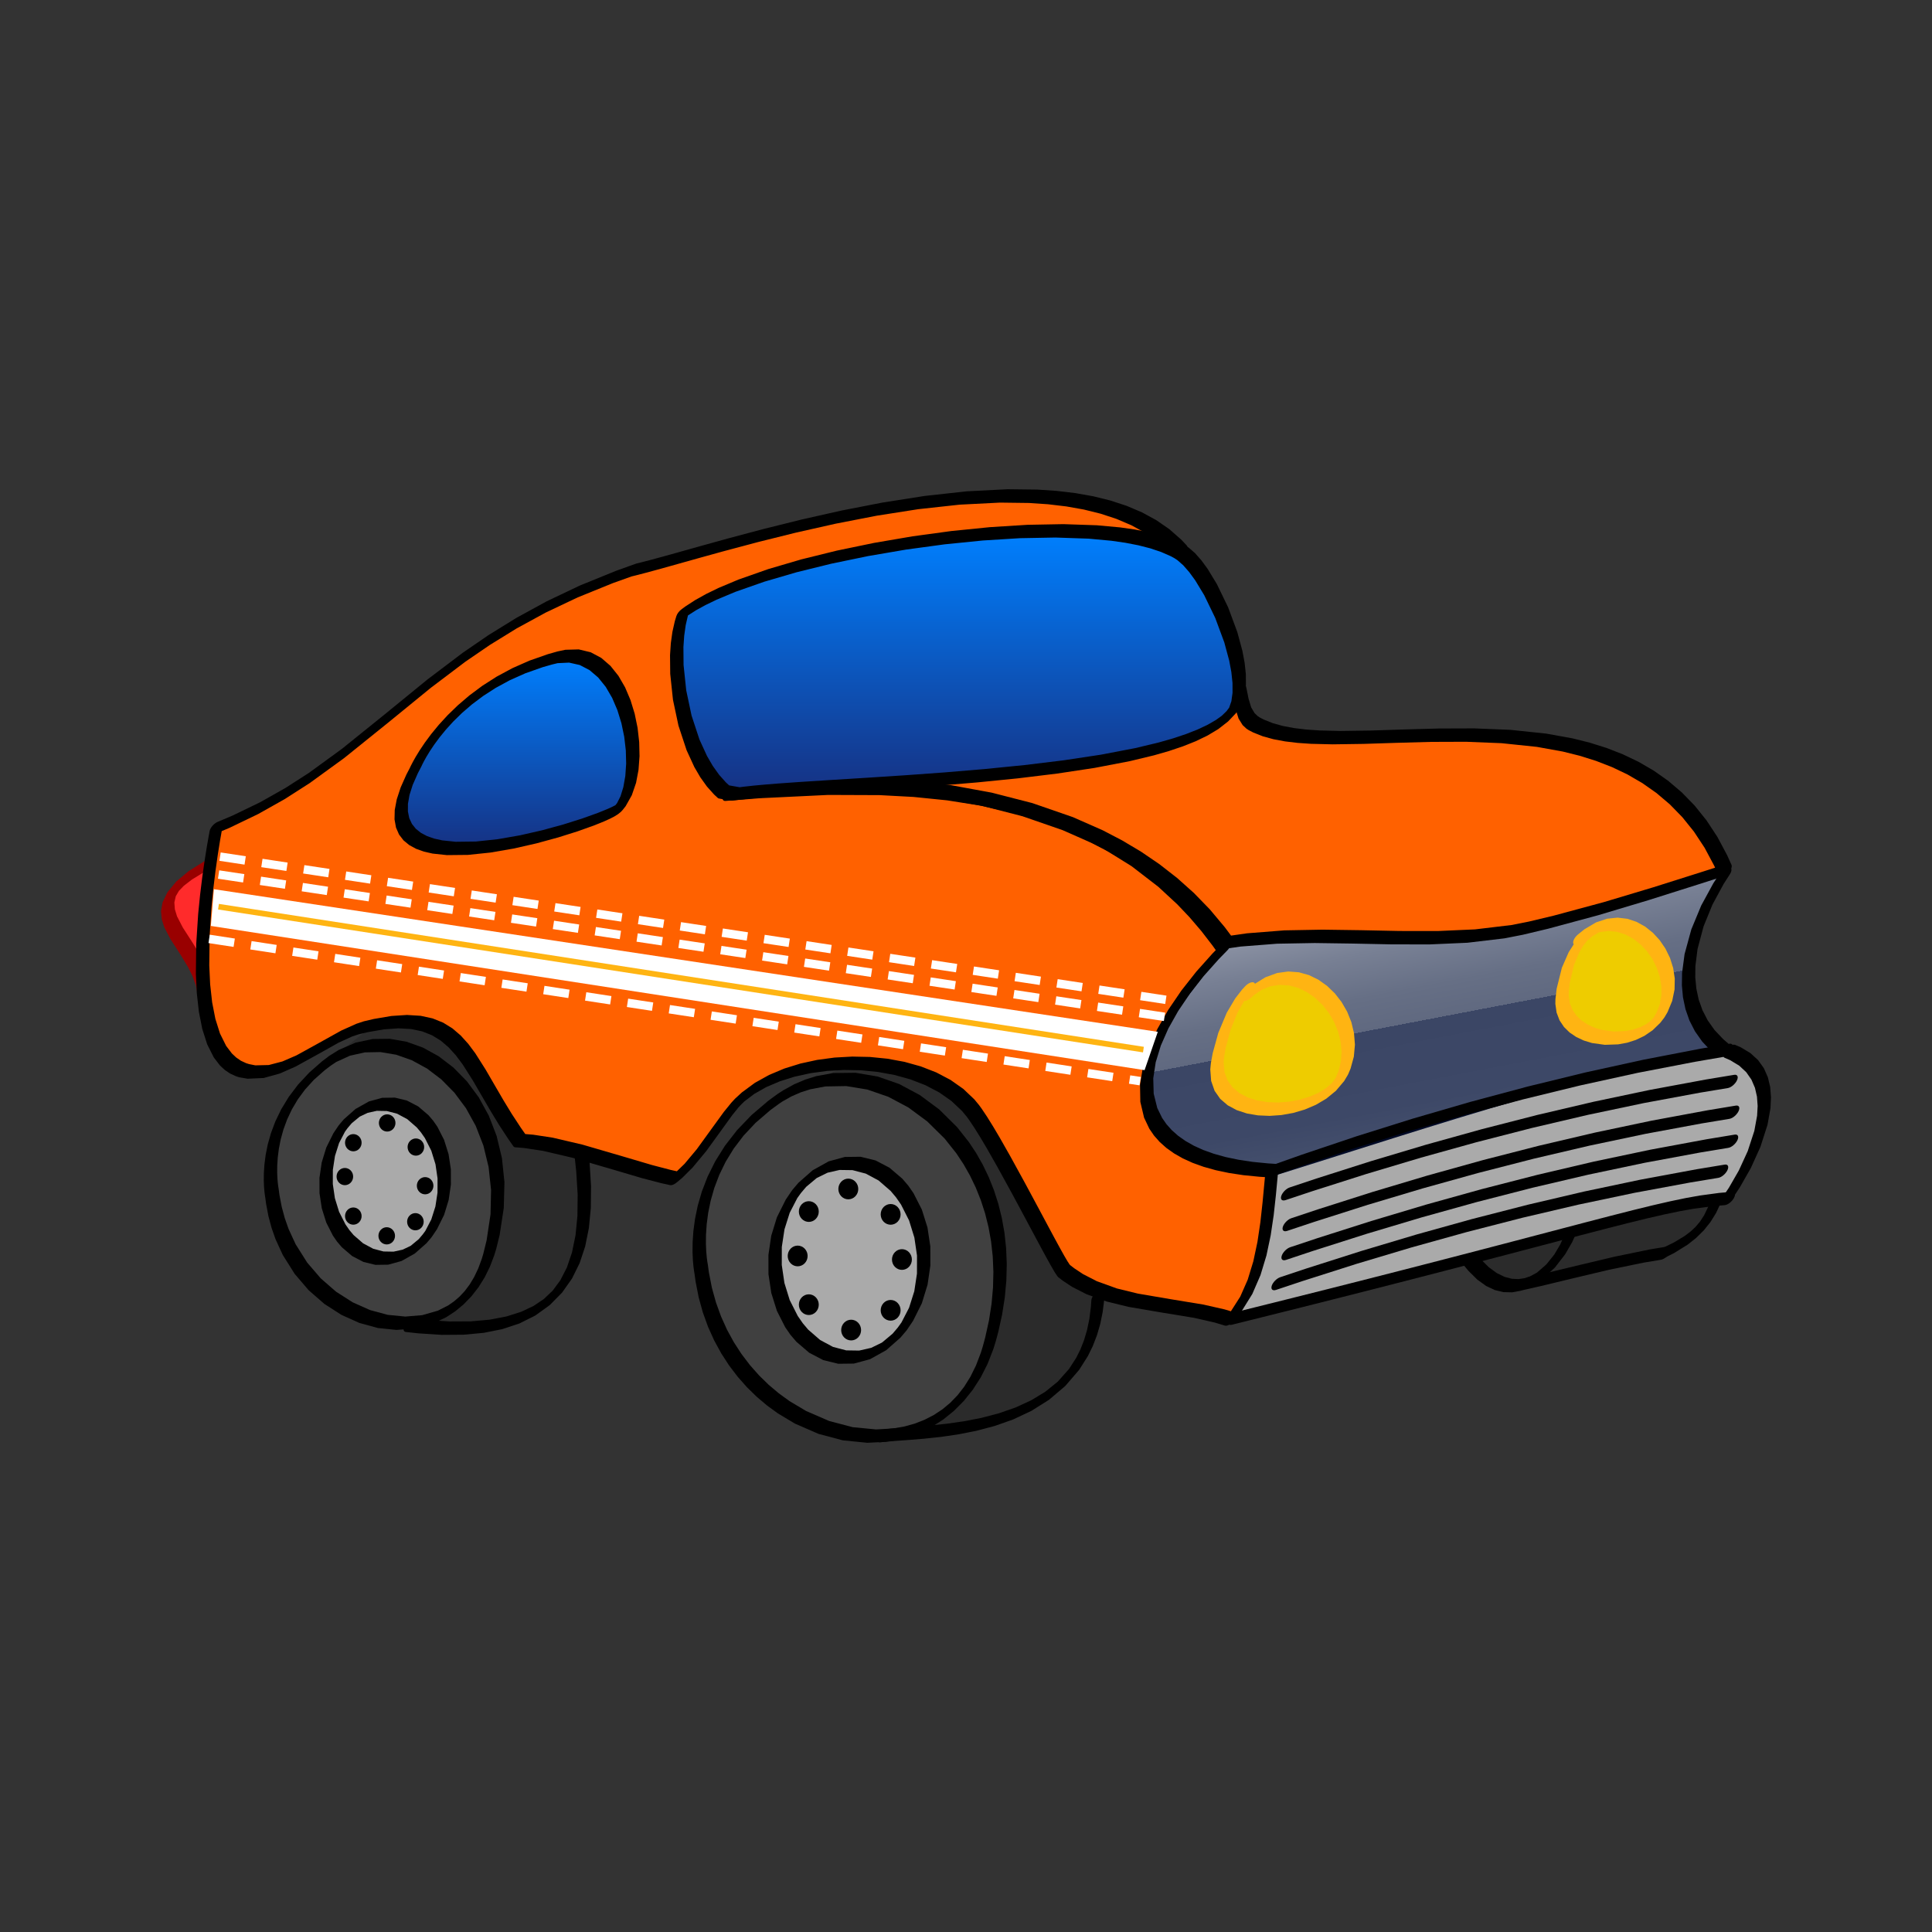 <svg:svg xmlns:dc="http://purl.org/dc/elements/1.1/" xmlns:ns2="http://creativecommons.org/ns#" xmlns:rdf="http://www.w3.org/1999/02/22-rdf-syntax-ns#" xmlns:svg="http://www.w3.org/2000/svg" height="684.686" id="svg2" version="1.1" viewBox="-57.057 -173.374 684.686 684.686" width="684.686" x="0px" y="0px">
  <svg:rect x="-57.057" y="-173.374" width="684.686" height="684.686" fill="#333333" stroke="none"/>
  <svg:g id="battistrada" transform="translate(-103.45 -138.9)">
    <svg:path d="m362.39 475.17c0.488-1.008 26.099-2.997 37.19-5.902 11.091-2.906 18.345-8.737 25.923-15.232 7.579-6.496 11.686-30.768 11.686-30.768l-13.74-51.562s-59.004-36.554-60.679-35.527c-1.674 1.027-32.318 14.089-32.318 14.089s31.366 126.08 31.938 124.9z" fill="#2b2b2b" id="path5" stroke-opacity="0" />
    <svg:path d="m184.88 436.45c0.514 0.115 15.553 0.768 30.673-0.301 15.12-1.07 22.718-7.574 28.607-13.08 5.89-5.507 9.366-22.448 9.366-22.448l0.285-28.56-62.037-53.35-33.233 25.989 26.339 91.75z" fill="#2b2b2b" id="path7" stroke-opacity="0" />
    <svg:path d="m498.95 380.46s80.053-27.303 80.338-26.561 79.651-16.334 80.395-16.164 10.336 4.57 12.334 15.422-11.934 35.814-11.934 35.814l-175.41 42.268 14.275-50.779z" fill="#aaa" id="path9" stroke-opacity="0" />
    <svg:path d="m474.61 238.52c-0.684-0.531 96.917 34.274 97.677 34.654" fill="#c22bff" id="path11" stroke="#000" />
    <svg:path d="m568.01 411.01 15.227 10.092 53.445-11.805s11.38-7.387 11.609-7.959c0.23-0.571 5.787-11.309 5.787-11.309s-86.639 22.01-86.068 20.981z" fill="#2b2b2b" id="path13" stroke-opacity="0" />
  </svg:g>
  <svg:g id="accessori" transform="translate(-103.45 -138.9)">
    <svg:path d="m292.61 265.71 0.594 7.106 0.477 14.215 0.606 7.164c0.084 0.995 1.212 1.112 2.519 0.26 1.307-0.851 2.298-2.348 2.214-3.344l-0.597-7.024-0.485-14.353-0.595-7.106c-0.083-0.996-1.21-1.113-2.517-0.262-1.308 0.851-2.3 2.348-2.216 3.344" id="path16" />
    <svg:path d="m289.24 264.35-2.956 0.076-5.633 0.731-5.137 1.449-4.604 2.113-4.083 2.763-3.485 3.392-2.628 3.825-1.527 3.878-0.417 3.665 0.604 3.364 1.573 3.02 2.536 2.616 3.513 2.131 4.514 1.553 4.082 0.73 3.057 0.251 3.3 0.046 3.57-0.169 1.911-0.172c1.105-0.099 2.571-1.239 3.275-2.545s0.379-2.284-0.725-2.184l-1.767 0.161-3.378 0.165-3.113-0.037-2.827-0.221-3.773-0.652-4.18-1.399-3.209-1.893-2.275-2.26-1.388-2.49-0.57-2.565 0.135-2.464 0.689-2.233 1.189-2.05 1.873-2.03 2.752-1.989 3.647-1.749 4.468-1.307 5.264-0.702 2.958-0.076c1.064-0.027 2.546-1.112 3.31-2.421 0.763-1.31 0.52-2.349-0.545-2.321" id="path18" />
    <svg:g id="g20">
      <svg:path d="m294.87 415.22c7.201 61.559 85.984 82.878 102.13 26.522 19.264-67.256-38.81-111.76-74.839-86.735-34.83 24.196-27.287 60.213-27.287 60.213z" fill="#404040" id="path22" />
      <svg:path d="m292.51 416.82 0.39 2.856 1.092 5.597 1.482 5.366 1.845 5.104 2.181 4.837 2.493 4.564 2.779 4.285 3.041 3.999 3.279 3.709 3.491 3.411 3.68 3.107 3.844 2.797 6.009 3.591 8.365 3.643 8.607 2.287 8.66 0.864 6.466-0.331 4.278-0.716 4.177-1.125 4.1-1.557 4.012-2.018 3.901-2.51 3.744-3.022 3.514-3.527 3.201-3.99 2.824-4.401 2.42-4.778 2.009-5.153 0.871-2.78c0.01-0.033 0.019-0.066 0.028-0.098l0.846-3.135 1.39-6.278 0.963-6.158 0.544-5.989 0.147-5.814-0.233-5.63-0.591-5.44-0.931-5.243-1.251-5.037-1.554-4.824-1.836-4.603-2.101-4.375-2.347-4.139-2.575-3.894-4.242-5.357-6.285-6.217-6.881-5.103-7.329-3.912-7.639-2.651-7.821-1.318-7.885 0.098-5.948 1.071-3.982 1.239-3.901 1.662-3.858 2.122-2.008 1.306c-0.073 0.048-0.144 0.098-0.216 0.15l-3.141 2.301-5.914 5.042-5.141 5.373-4.275 5.507-3.447 5.515-2.689 5.417-2.025 5.238-1.454 4.996-0.975 4.696-0.582 4.337-0.27 3.918-0.037 3.436 0.12 2.89 0.203 2.278 0.21 1.598 0.144 0.85 0.026 0.134c0.183 0.928 1.383 0.93 2.68 0.005 1.297-0.924 2.2-2.426 2.017-3.354l-0.016-0.074-0.13-0.763-0.199-1.492-0.194-2.15-0.118-2.737 0.03-3.247 0.246-3.683 0.532-4.041 0.882-4.32 1.292-4.517 1.758-4.631 2.275-4.67 2.845-4.647 3.492-4.593 4.246-4.522 5.241-4.509 3.143-2.302-0.215 0.149 1.401-0.938 3.137-1.766 3.296-1.436 3.383-1.087 5.335-1.008 7.403-0.132 7.482 1.232 7.387 2.542 7.129 3.786 6.718 4.964 6.163 6.081 4.165 5.249 2.518 3.802 2.294 4.038 2.053 4.266 1.794 4.483 1.516 4.693 1.22 4.892 0.908 5.082 0.578 5.261 0.231 5.432-0.133 5.593-0.514 5.744-0.911 5.885-1.336 6.056-0.847 3.137 0.029-0.098-0.734 2.389-1.725 4.512-1.975 3.996-2.181 3.497-2.367 3.046-2.566 2.661-2.8 2.33-3.058 2.022-3.313 1.705-3.54 1.373-3.731 1.026-3.848 0.668-6.023 0.338-8.297-0.799-8.336-2.193-8.174-3.546-5.89-3.513-3.758-2.728-3.599-3.034-3.416-3.331-3.207-3.622-2.975-3.906-2.717-4.18-2.435-4.449-2.129-4.709-1.799-4.961-1.445-5.206-1.071-5.466-0.389-2.856c-0.132-0.964-1.295-1.025-2.598-0.138s-2.253 2.387-2.122 3.351" id="path24" />
    </svg:g>
    <svg:g id="g26">
      <svg:path d="m142.76 388.31c5.443 47.946 64.995 64.552 77.197 20.657 14.562-52.384-29.336-87.05-56.571-67.555-26.328 18.845-20.626 46.898-20.626 46.898z" fill="#404040" id="path28" />
      <svg:path d="m140.4 389.92 0.295 2.224 0.827 4.373 1.125 4.196 1.399 3.99 2.563 5.577 4.202 6.687 4.965 5.8 5.575 4.859 6.038 3.879 6.358 2.858 6.542 1.794 6.593 0.681 6.534-0.492 6.388-1.752 4.756-2.276 3.161-2.073 2.953-2.447 2.769-2.853 2.509-3.211 2.198-3.519 1.87-3.796 1.544-4.071 0.669-2.201c0.014-0.044 0.026-0.088 0.036-0.13l1.196-4.857 1.46-9.579 0.235-9.108-0.887-8.518-1.891-7.881-2.779-7.2-3.554-6.472-4.218-5.695-4.772-4.869-5.221-3.991-5.563-3.063-5.806-2.079-5.957-1.037-6.025 0.071-6.037 1.271-6.009 2.606-3.179 1.985c-0.109 0.07-0.218 0.146-0.326 0.227l-2.374 1.792-4.555 3.997-3.99 4.287-3.315 4.389-2.663 4.381-2.071 4.289-1.554 4.136-1.114 3.935-0.745 3.691-0.444 3.405-0.207 3.074-0.028 2.694 0.091 2.266 0.154 1.787 0.16 1.255 0.109 0.671 0.021 0.11c0.179 0.931 1.375 0.939 2.673 0.017 1.298-0.921 2.205-2.423 2.026-3.354l-0.01-0.052-0.097-0.585-0.149-1.152-0.146-1.662-0.089-2.116 0.021-2.512 0.184-2.846 0.398-3.121 0.658-3.331 0.963-3.474 1.305-3.552 1.682-3.566 2.092-3.534 2.557-3.477 3.106-3.421 3.876-3.442 2.376-1.794-0.325 0.228 2.021-1.355 4.865-2.224 5.29-1.18 5.531-0.107 5.611 0.948 5.552 1.965 5.365 2.934 5.059 3.849 4.637 4.71 4.103 5.515 3.457 6.263 2.701 6.952 1.84 7.582 0.874 8.15-0.195 8.657-1.379 9.177-1.197 4.858 0.036-0.129-0.543 1.825-1.278 3.456-1.452 3.038-1.586 2.633-1.7 2.268-1.827 1.967-1.994 1.722-2.099 1.457-3.641 1.842-5.557 1.599-5.997 0.495-6.224-0.613-6.267-1.697-6.142-2.741-5.859-3.745-5.42-4.704-4.831-5.617-4.099-6.497-2.501-5.421-1.355-3.849-1.088-4.038-0.807-4.244-0.295-2.225c-0.128-0.966-1.289-1.032-2.592-0.148-1.304 0.885-2.257 2.385-2.129 3.351" id="path30" />
    </svg:g>
    <svg:g id="g32">
      <svg:path d="m366.11 387.78c10.326 13.46 10.326 35.282 0 48.742-10.327 13.459-27.069 13.459-37.396 0-10.326-13.46-10.326-35.282 0-48.742 10.327-13.46 27.069-13.46 37.396 0" fill="#aaa" id="path34" />
      <svg:path d="m363.9 389.8 1.814 2.617 2.848 5.63 1.88 6.076 0.932 6.347-0.014 6.409-0.948 6.252-1.852 5.854-2.685 5.194-1.486 2.069 0.329-0.428-2.007 2.365-3.741 3.129-3.822 1.869-4.259 0.971-4.59-0.065-4.687-1.226-4.563-2.445-4.248-3.687-1.926-2.283 0.045 0.058-1.814-2.617-2.848-5.63-1.88-6.075-0.932-6.348 0.014-6.409 0.948-6.251 1.852-5.855 2.685-5.194 1.487-2.069-0.33 0.428 2.007-2.365 3.741-3.129 3.822-1.869 4.258-0.971 4.591 0.065 4.688 1.226 4.563 2.446 4.247 3.686 1.926 2.283c0.537 0.634 1.941 0.218 3.135-0.929 1.195-1.146 1.728-2.589 1.191-3.223l-2.091-2.449-4.538-3.884-4.974-2.602-5.3-1.298-5.547 0.065-5.73 1.554-5.715 3.178-5.044 4.441-2.009 2.367c-0.119 0.14-0.229 0.283-0.33 0.429l-2.144 3.165-3.124 6.257-2.02 6.576-0.988 6.767 0.014 6.805 1.004 6.671 1.993 6.355 2.961 5.82 1.815 2.618c0.014 0.021 0.029 0.04 0.045 0.059l2.091 2.449 4.537 3.884 4.974 2.602 5.301 1.298 5.548-0.065 5.729-1.553 5.715-3.179 5.044-4.442 2.009-2.366c0.119-0.14 0.229-0.283 0.33-0.428l2.144-3.166 3.124-6.257 2.02-6.576 0.988-6.767-0.014-6.805-1.004-6.671-1.993-6.355-2.961-5.82-1.815-2.618c-0.478-0.689-1.855-0.344-3.074 0.77-1.22 1.114-1.82 2.576-1.342 3.265" id="path36" />
    </svg:g>
    <svg:path d="m433.16 426.31-0.159 2.306-0.539 4.284-0.814 3.93-1.066 3.609-1.291 3.292-1.486 2.982-2.593 4.015-3.967 4.45-4.433 3.588-5.014 3.037-5.542 2.542-5.911 2.055-6.102 1.598-6.121 1.195-5.982 0.862-5.691 0.606-5.255 0.431-4.681 0.338-3.976 0.331-1.71 0.192c-1.119 0.126-2.578 1.285-3.26 2.589-0.681 1.304-0.327 2.259 0.792 2.133l1.604-0.182 3.938-0.328 4.715-0.341 5.343-0.439 5.833-0.624 6.19-0.898 6.42-1.264 6.53-1.729 6.534-2.309 6.439-3.029 6.224-3.911 5.785-4.907 4.952-5.759 3.077-4.869 1.743-3.566 1.458-3.779 1.166-4.008 0.868-4.253 0.558-4.487 0.159-2.307c0.075-1.091-0.924-1.388-2.231-0.664-1.308 0.725-2.429 2.196-2.504 3.288" id="path38" />
    <svg:g id="g40">
      <svg:path d="m197.76 364.78c8.206 10.696 8.206 28.036 0 38.732s-21.51 10.696-29.716 0-8.206-28.036 0-38.732 21.51-10.696 29.716 0" fill="#aaa" id="path42" />
      <svg:path d="m195.55 366.8 1.442 2.08 2.251 4.455 1.483 4.798 0.732 5.011-0.014 5.053-0.749 4.914-1.454 4.578-2.089 4.018-1.113 1.532 0.33-0.428-1.596 1.879-2.839 2.352-2.842 1.351-3.233 0.711-3.549-0.064-3.663-0.967-3.583-1.928-3.345-2.909-1.514-1.797 0.045 0.059-1.442-2.08-2.251-4.455-1.483-4.799-0.732-5.01 0.014-5.053 0.749-4.914 1.454-4.579 2.089-4.018 1.113-1.531-0.329 0.428 1.595-1.879 2.839-2.352 2.842-1.351 3.233-0.711 3.55 0.064 3.662 0.967 3.583 1.928 3.345 2.909 1.514 1.797c0.537 0.633 1.941 0.217 3.136-0.929 1.194-1.147 1.727-2.59 1.19-3.223l-1.678-1.963-3.636-3.107-3.995-2.084-4.274-1.038-4.507 0.065-4.704 1.294-4.736 2.66-4.142 3.664-1.596 1.881c-0.119 0.14-0.229 0.283-0.33 0.428l-1.772 2.629-2.527 5.081-1.622 5.299-0.79 5.43 0.014 5.448 0.806 5.335 1.595 5.079 2.364 4.644 1.443 2.08c0.014 0.021 0.029 0.04 0.045 0.059l1.678 1.963 3.636 3.107 3.995 2.083 4.274 1.039 4.507-0.065 4.704-1.294 4.736-2.66 4.142-3.664 1.596-1.881c0.119-0.14 0.229-0.283 0.33-0.429l1.772-2.628 2.527-5.081 1.622-5.299 0.79-5.431-0.014-5.447-0.806-5.335-1.595-5.079-2.364-4.644-1.443-2.08c-0.478-0.689-1.854-0.344-3.074 0.77-1.219 1.114-1.82 2.576-1.342 3.264" id="path44" />
    </svg:g>
    <svg:path d="m250.12 376.18 0.48 4.431 0.511 8.282-0.082 7.549-0.67 6.827-1.251 6.093-1.807 5.329-2.312 4.524-2.732 3.697-3.113 2.962-3.638 2.453-4.379 2.074-5.195 1.652-5.982 1.15-6.724 0.604-7.436 0.038-8.129-0.531-4.304-0.476c-0.979-0.108-2.478 0.862-3.348 2.168-0.87 1.305-0.781 2.451 0.198 2.559l4.422 0.487 8.333 0.537 7.718-0.053 7.13-0.662 6.579-1.307 6.085-2.016 5.629-2.818 5.107-3.683 4.376-4.433 3.513-4.974 2.698-5.44 1.975-5.946 1.314-6.51 0.687-7.119 0.076-7.758-0.521-8.402-0.48-4.433c-0.106-0.981-1.251-1.072-2.557-0.203-1.305 0.868-2.277 2.367-2.171 3.348" id="path46" />
    <svg:path d="m331.22 408.39c1.182 1.237 1.182 3.245 0 4.482-1.182 1.238-3.098 1.238-4.28 0-1.182-1.237-1.182-3.245 0-4.482 1.182-1.238 3.098-1.238 4.28 0" id="path48" stroke="#000" />
    <svg:path d="m335.17 425.65c1.182 1.237 1.182 3.245 0 4.482-1.182 1.238-3.098 1.238-4.28 0-1.182-1.237-1.182-3.245 0-4.482 1.182-1.238 3.098-1.238 4.28 0" id="path50" stroke="#000" />
    <svg:path d="m350.17 434.65c1.182 1.237 1.182 3.245 0 4.482-1.182 1.238-3.098 1.238-4.28 0-1.182-1.237-1.182-3.245 0-4.482 1.182-1.238 3.098-1.238 4.28 0" id="path52" stroke="#000" />
    <svg:path d="m335.17 392.65c1.182 1.237 1.182 3.245 0 4.482-1.182 1.238-3.098 1.238-4.28 0-1.182-1.237-1.182-3.245 0-4.482 1.182-1.238 3.098-1.238 4.28 0" id="path54" stroke="#000" />
    <svg:path d="m349.17 384.65c1.182 1.237 1.182 3.245 0 4.482-1.182 1.238-3.098 1.238-4.28 0-1.182-1.237-1.182-3.245 0-4.482 1.182-1.238 3.098-1.238 4.28 0" id="path56" stroke="#000" />
    <svg:path d="m364.17 427.65c1.182 1.237 1.182 3.245 0 4.482-1.182 1.238-3.098 1.238-4.28 0-1.182-1.237-1.182-3.245 0-4.482 1.182-1.238 3.098-1.238 4.28 0" id="path58" stroke="#000" />
    <svg:path d="m368.17 409.65c1.182 1.237 1.182 3.245 0 4.482-1.182 1.238-3.098 1.238-4.28 0-1.182-1.237-1.182-3.245 0-4.482 1.182-1.238 3.098-1.238 4.28 0" id="path60" stroke="#000" />
    <svg:path d="m364.17 393.65c1.182 1.237 1.182 3.245 0 4.482-1.182 1.238-3.098 1.238-4.28 0-1.182-1.237-1.182-3.245 0-4.482 1.182-1.238 3.098-1.238 4.28 0" id="path62" stroke="#000" />
    <svg:path d="m185.17 401.69c0.951 0.996 0.951 2.612 0 3.608-0.952 0.997-2.494 0.997-3.446 0-0.951-0.996-0.951-2.612 0-3.608 0.952-0.997 2.494-0.997 3.446 0" id="path64" stroke="#000" />
    <svg:path d="m195.33 396.69c0.951 0.996 0.951 2.612 0 3.608-0.952 0.997-2.494 0.997-3.446 0-0.951-0.996-0.951-2.612 0-3.608 0.952-0.997 2.494-0.997 3.446 0" id="path66" stroke="#000" />
    <svg:path d="m198.78 383.93c0.951 0.996 0.951 2.612 0 3.608-0.952 0.997-2.494 0.997-3.446 0-0.951-0.996-0.951-2.612 0-3.608 0.952-0.997 2.494-0.997 3.446 0" id="path68" stroke="#000" />
    <svg:path d="m195.5 370.23c0.951 0.996 0.951 2.612 0 3.608-0.952 0.997-2.494 0.997-3.446 0-0.951-0.996-0.951-2.612 0-3.608 0.952-0.997 2.494-0.997 3.446 0" id="path70" stroke="#000" />
    <svg:path d="m185.33 361.69c0.951 0.996 0.951 2.612 0 3.608-0.952 0.997-2.494 0.997-3.446 0-0.951-0.996-0.951-2.612 0-3.608 0.952-0.997 2.494-0.997 3.446 0" id="path72" stroke="#000" />
    <svg:path d="m173.33 394.69c0.951 0.996 0.951 2.612 0 3.608-0.952 0.997-2.494 0.997-3.446 0-0.951-0.996-0.951-2.612 0-3.608 0.952-0.997 2.494-0.997 3.446 0" id="path74" stroke="#000" />
    <svg:path d="m170.33 380.69c0.951 0.996 0.951 2.612 0 3.608-0.952 0.997-2.494 0.997-3.446 0-0.951-0.996-0.951-2.612 0-3.608 0.952-0.997 2.494-0.997 3.446 0" id="path76" stroke="#000" />
    <svg:path d="m173.33 368.69c0.951 0.996 0.951 2.612 0 3.608-0.952 0.997-2.494 0.997-3.446 0-0.951-0.996-0.951-2.612 0-3.608 0.952-0.997 2.494-0.997 3.446 0" id="path78" stroke="#000" />
    <svg:path d="m501.97 390.84 9.481-3.158 19.152-6.103 19.396-5.796 19.595-5.453 19.738-5.069 19.825-4.644 19.858-4.181 19.832-3.676 9.877-1.634c1.151-0.19 2.591-1.395 3.216-2.691 0.626-1.296 0.2-2.192-0.951-2.002l-9.958 1.648-19.939 3.697-19.961 4.204-19.928 4.67-19.839 5.095-19.693 5.481-19.493 5.826-19.226 6.127-9.483 3.159c-1.242 0.415-2.585 1.758-2.999 3-0.415 1.243 0.257 1.915 1.5 1.5" id="path80" />
    <svg:path d="m502.54 401.75 9.481-3.158 19.152-6.103 19.396-5.796 19.595-5.453 19.738-5.069 19.825-4.644 19.858-4.181 19.832-3.676 9.877-1.634c1.151-0.19 2.591-1.395 3.216-2.691 0.626-1.296 0.2-2.192-0.951-2.002l-9.958 1.648-19.939 3.697-19.961 4.204-19.928 4.67-19.839 5.095-19.693 5.481-19.493 5.826-19.226 6.127-9.483 3.159c-1.242 0.415-2.585 1.758-2.999 3-0.415 1.243 0.257 1.915 1.5 1.5" id="path82" />
    <svg:path d="m502.14 412.03 9.481-3.158 19.152-6.103 19.396-5.796 19.595-5.453 19.738-5.069 19.825-4.644 19.858-4.181 19.832-3.676 9.877-1.634c1.151-0.19 2.591-1.395 3.216-2.691 0.626-1.296 0.199-2.192-0.952-2.002l-9.957 1.648-19.939 3.697-19.961 4.204-19.928 4.67-19.839 5.095-19.693 5.481-19.493 5.826-19.226 6.127-9.483 3.159c-1.242 0.415-2.585 1.758-2.999 3-0.415 1.243 0.257 1.915 1.5 1.5" id="path84" />
    <svg:path d="m498.6 422.66 9.481-3.158 19.152-6.103 19.396-5.796 19.595-5.453 19.738-5.069 19.825-4.644 19.858-4.181 19.832-3.676 9.877-1.634c1.151-0.19 2.591-1.395 3.216-2.691 0.626-1.296 0.2-2.192-0.951-2.002l-9.958 1.648-19.939 3.697-19.961 4.204-19.928 4.67-19.839 5.095-19.693 5.481-19.493 5.826-19.226 6.127-9.483 3.159c-1.242 0.415-2.585 1.758-2.999 3-0.415 1.243 0.257 1.915 1.5 1.5" id="path86" />
  </svg:g>
  <svg:g id="Layer 1" transform="translate(-103.45 -138.9)">
    <svg:g id="g89">
      <svg:path d="m119.01 318.57c-0.52-20.688-31.163-30.284 2.747-47.488 1.144-0.58-2.747 47.488-2.747 47.488z" fill="#ff2b2b" id="path91" />
      <svg:path d="m121.37 317.05-0.134-1.907-0.748-3.788-1.267-3.559-1.624-3.315-2.783-4.599-3.64-5.652-2.048-3.968-0.77-2.505-0.171-2.405 0.499-2.202 1.117-1.905 1.762-1.821 2.872-2.208 4.387-2.681 2.725-1.437-1.896 0.132 0.092 0.085-0.161 0.383-0.003 1.737-0.08 2.618-0.151 3.286-0.211 3.8-0.399 6.343-0.617 8.9-0.618 8.363-0.402 5.238-0.214 2.734-0.156 1.963-0.084 1.048-0.011 0.136c-0.089 1.099 0.898 1.412 2.205 0.699 1.307-0.712 2.438-2.181 2.527-3.28l0.012-0.139 0.084-1.052 0.156-1.965 0.214-2.739 0.403-5.248 0.62-8.379 0.618-8.922 0.401-6.368 0.212-3.831 0.153-3.339 0.081-2.719-0.013-2.028-0.369-1.526-0.093-0.085c-0.377-0.346-1.091-0.296-1.896 0.132l-3.261 1.745-5.453 3.443-4.359 3.643-3.135 3.809-1.727 3.56-0.566 3.154 0.264 2.895 0.888 2.794 2.125 4.101 3.617 5.615 2.714 4.473 1.547 3.131 1.187 3.271 0.708 3.48 0.134 1.908c0.071 1.004 1.189 1.136 2.497 0.294 1.308-0.841 2.31-2.337 2.239-3.341" fill="#900" id="path93" />
    </svg:g>
    <svg:path d="m657.82 274.9c-23.129 7.486-174.44 22.945-176.27 24.39-1.825 1.446-55.371 73.746-55.371 73.746l70.498 9.062c53.945-16.835 128.25-41.968 164.09-43.567-32.301-23.305-2.951-63.631-2.951-63.631z" fill="url(#Gradient_1)" id="path95" stroke="#000a27" />
    <svg:g id="g97">
      <svg:path d="m304.84 247c64.039-5.55 134.24-4.978 175.4 54.322-32.476 32.375-46.666 75.689 16.9 79.053-1.71 17.056-2.529 39.105-14.902 52.606-18.81-6.273-42.622-3.887-58.697-16.965-2.099-1.707-23.596-45.216-32.361-56.802-16.829-22.246-65.12-21.652-83.208-3.287-6.102 6.196-13.413 20.325-22.439 27.247-16.59-3.413-37.935-12.497-54.986-13.424-19.643-27.36-19.464-49.321-56.13-39.983-13.057 3.689-27.696 18.914-41.509 15.194-23.12-6.226-12.938-69.941-9.879-86.022 57.892-23.333 73.224-65.828 148.02-91.418 32.832-7.825 154.6-50.813 193.77-6.599l-159.99 86.078z" fill="#ff6100" id="path99" />
      <svg:path d="m303.55 249.37 12.07-0.956 24.316-1.17 18.19 0.071 12.012 0.642 11.88 1.205 11.685 1.846 11.44 2.563 11.145 3.356 10.8 4.226 10.403 5.172 9.958 6.194 9.462 7.295 6.733 6.233 4.306 4.537 4.16 4.862 4.002 5.19 1.933 2.714 1.089-3.031-2.989 3.064-5.791 6.478-5.288 6.709-4.633 6.808-3.881 6.828-3.031 6.768-2.08 6.618-1.032 6.377 0.108 6.042 1.333 5.619 1.86 3.911 1.67 2.435 2.006 2.264 2.363 2.106 2.728 1.942 3.105 1.768 3.49 1.586 3.886 1.396 4.291 1.198 4.708 0.992 5.135 0.776 5.572 0.552 2.969 0.191-0.849-1.105-0.313 3.252-0.637 6.783-0.769 6.979-1.043 7.006-1.457 6.863-1.997 6.533-2.642 5.993-3.336 5.218-1.769 2.053 3.199-1.661-3.582-1.081-7.511-1.712-11.642-1.915-11.616-1.982-7.45-1.823-7.073-2.552-4.956-2.549-3.108-2.064-1.484-1.148 0.099 0.091-0.252-0.28-0.754-1.152-1.183-2.021-1.535-2.754-1.83-3.363-2.074-3.861-3.467-6.484-5.034-9.37-5.161-9.405-3.729-6.561-2.332-3.939-2.153-3.463-1.931-2.884-0.876-1.203c-0.009-0.013-0.019-0.025-0.029-0.037l-1.667-2.019-3.907-3.707-4.532-3.186-5.045-2.652-5.468-2.13-5.799-1.618-6.044-1.115-6.199-0.62-6.267-0.133-6.251 0.348-6.15 0.824-5.969 1.299-5.716 1.775-5.395 2.268-5.02 2.791-4.591 3.376-2.276 2.083c-0.104 0.098-0.204 0.199-0.301 0.303l-1.158 1.25-2.66 3.265-4.018 5.532-5.58 7.699-4.328 5.179-2.828 2.742-1.286 1.03 2.339-0.9-3.164-0.702-6.572-1.715-10.387-3.067-14.28-4.167-10.586-2.479-6.827-1.041-3.331-0.276 0.667 0.347-1.785-2.548-3.25-4.963-2.909-4.777-2.658-4.565-3.699-6.368-3.604-5.684-2.501-3.361-2.672-2.958-2.936-2.52-3.288-2.037-3.728-1.506-4.248-0.926-4.844-0.302-5.513 0.362-6.249 1.061-3.468 0.813c-0.076 0.017-0.153 0.039-0.232 0.066l-2.465 0.819-5.35 2.397-8.043 4.475-7.855 4.328-4.957 2.149-4.847 1.275-4.778 0.113-2.304-0.463 0.123 0.03-1.059-0.333-1.868-0.868-1.675-1.152-1.524-1.434-2.024-2.666-2.183-4.383-1.637-5.188-1.146-5.859-0.705-6.375-0.318-6.737 0.127-10.455 0.679-10.369 0.66-6.606 0.761-6.2 0.8-5.628 0.782-4.9 0.703-4.016 0.302-1.62-2.852 3.248 5.305-2.242 10.107-4.872 9.402-5.289 8.772-5.622 12.217-8.872 15.388-12.387 15.393-12.559 12.207-9.228 8.726-5.969 9.453-5.829 10.312-5.624 11.336-5.377 12.52-5.081 6.712-2.398-0.274 0.083 1.602-0.392 3.615-0.936 4.085-1.107 4.514-1.254 4.917-1.38 5.289-1.482 8.568-2.37 12.45-3.316 13.386-3.329 14.076-3.166 14.515-2.823 14.703-2.304 14.639-1.605 14.324-0.731 10.37 0.133 6.677 0.452 6.472 0.769 6.22 1.108 5.939 1.469 5.625 1.85 5.282 2.254 4.908 2.678 4.503 3.124 4.069 3.592 1.846 1.961 2.32-4.107-159.99 86.077c-1.306 0.703-2.446 2.169-2.548 3.274-0.101 1.106 0.876 1.432 2.181 0.73l159.99-86.078c0.417-0.225 0.835-0.539 1.211-0.91 1.181-1.163 1.676-2.594 1.108-3.197l-1.946-2.057-4.209-3.702-4.648-3.213-5.056-2.75-5.428-2.309-5.771-1.892-6.08-1.499-6.358-1.128-6.603-0.782-6.832-0.457-10.57-0.129-14.529 0.747-14.818 1.63-14.858 2.33-14.646 2.851-14.182 3.191-13.468 3.35-12.497 3.329-8.586 2.374-5.291 1.483-4.903 1.376-4.483 1.246-4.028 1.092-3.549 0.919-1.604 0.393c-0.09 0.022-0.181 0.049-0.275 0.083l-6.971 2.497-12.904 5.25-11.749 5.588-10.734 5.869-9.851 6.088-9.135 6.264-12.533 9.484-15.337 12.515-14.952 12.052-11.72 8.533-8.31 5.343-8.928 5.041-9.769 4.719-5.307 2.243c-0.04 0.017-0.079 0.034-0.119 0.053-1.292 0.601-2.515 2.032-2.733 3.196l-0.311 1.667-0.713 4.08-0.792 4.968-0.81 5.702-0.77 6.284-0.671 6.727-0.685 10.543-0.124 10.63 0.331 6.904 0.735 6.571 1.204 6.087 1.743 5.45 2.341 4.637 2.193 2.853 1.708 1.58 1.909 1.285 2.085 0.951 1.06 0.334c0.039 0.012 0.08 0.023 0.123 0.03l2.894 0.503 5.706-0.262 5.707-1.581 5.612-2.473 7.899-4.353 7.425-4.162 4.709-2.145 2.467-0.82-0.232 0.066 3.195-0.757 5.863-1.014 5.122-0.36 4.477 0.253 3.929 0.83 3.469 1.376 3.094 1.896 2.798 2.386 2.58 2.846 2.436 3.265 3.571 5.631 3.7 6.369 2.674 4.592 2.937 4.821 3.277 5.003 1.786 2.549c0.142 0.203 0.371 0.323 0.667 0.347l3.159 0.256 6.652 1.008 10.479 2.45 14.274 4.165 10.45 3.085 6.647 1.733 3.165 0.703c0.605 0.134 1.503-0.211 2.339-0.9l2.058-1.726 3.626-3.609 4.789-5.771 5.58-7.699 3.658-5.061 2.15-2.677 1.159-1.252-0.301 0.303 1.289-1.256 3.51-2.67 4.225-2.399 4.814-2.054 5.279-1.659 5.626-1.238 5.868-0.796 6.009-0.344 6.053 0.12 6.002 0.593 5.857 1.071 5.619 1.558 5.289 2.049 4.87 2.546 4.359 3.045 3.782 3.573 1.668 2.019-0.029-0.037 0.841 1.152 1.901 2.84 2.136 3.433 2.317 3.914 3.717 6.54 5.155 9.393 5.032 9.366 3.468 6.488 2.079 3.868 1.838 3.378 1.552 2.784 1.23 2.096 0.892 1.331 0.253 0.281c0.03 0.033 0.063 0.063 0.099 0.091l1.575 1.214 3.263 2.155 5.163 2.638 7.274 2.613 7.603 1.854 11.63 1.985 11.508 1.889 7.373 1.675 3.583 1.081c0.82 0.247 2.212-0.476 3.199-1.662l2.606-3.203 3.935-6.339 2.902-6.69 2.107-6.959 1.504-7.123 1.062-7.152 0.775-7.038 0.637-6.774 0.313-3.254c0.063-0.655-0.254-1.067-0.849-1.105l-2.877-0.183-5.447-0.537-5.006-0.753-4.576-0.959-4.157-1.155-3.75-1.342-3.354-1.517-2.97-1.682-2.599-1.838-2.238-1.982-1.89-2.116-1.544-2.217-1.729-3.538-1.266-5.092-0.153-5.423 0.87-5.695 1.812-5.909 2.676-6.067 3.468-6.165 4.184-6.194 4.82-6.152 5.435-6.095 2.99-3.067c1.068-1.095 1.537-2.401 1.089-3.031l-1.968-2.76-4.051-5.251-4.212-4.919-4.375-4.605-6.837-6.321-9.59-7.384-10.094-6.271-10.545-5.234-10.944-4.275-11.288-3.394-11.581-2.59-11.82-1.863-12.007-1.216-12.154-0.645-18.354-0.068-24.422 1.177-12.071 0.956c-1.098 0.087-2.567 1.217-3.282 2.524-0.714 1.307-0.404 2.296 0.694 2.209" id="path101" />
    </svg:g>
    <svg:g id="g103">
      <svg:path d="m308.55 245.46s120.02-18.625 172.24 54.087c33.809-5.723 72.914 2.493 106.32-5.078 23.725-5.377 47.555-13.185 70.631-20.563-32.243-75.579-136.09-34.347-166.84-51.865-4.349-2.477-4.271-7.948-5.425-12.225" fill="#ff6100" id="path105" />
      <svg:path d="m307.39 247.81 0.086-0.013 0.669-0.096 1.315-0.175 1.931-0.233 2.514-0.272 3.06-0.29 3.575-0.29 4.053-0.268 4.497-0.226 4.908-0.165 8.061-0.087 11.862 0.286 12.875 0.895 13.621 1.662 14.093 2.591 14.287 3.679 14.208 4.927 10.43 4.606 6.782 3.54 6.618 3.947 6.41 4.367 6.169 4.81 5.891 5.269 5.582 5.751 5.237 6.252 2.471 3.309c0.201 0.269 0.559 0.379 1.017 0.314l6.397-0.917 12.986-1.015 13.309-0.239 13.533 0.192 13.619 0.279 13.574 0.019 13.405-0.592 13.123-1.558 6.481-1.266c0.031-0.006 0.062-0.013 0.094-0.021l8.899-2.124 17.86-4.817 17.78-5.329 17.587-5.561 8.697-2.785c1.236-0.396 2.589-1.729 3.022-2.977 0.161-0.467 0.176-0.876 0.042-1.172l-1.563-3.457-3.453-6.469-3.845-5.846-4.204-5.237-4.536-4.66-4.84-4.115-5.117-3.602-5.367-3.12-5.589-2.671-5.785-2.255-5.952-1.871-6.092-1.519-9.327-1.689-12.68-1.331-12.766-0.515-12.62 0.041-12.259 0.338-11.681 0.375-10.886 0.155-7.502-0.183-4.63-0.321-4.319-0.518-3.971-0.744-3.596-0.999-3.198-1.282-1.416-0.742 0.068 0.039-0.765-0.498-1.144-1.099-1.179-1.988-0.938-3.106-0.664-3.339-0.394-1.685c-0.212-0.907-1.432-0.876-2.724 0.069-1.293 0.945-2.169 2.447-1.957 3.354l0.379 1.617 0.717 3.547 1.113 3.497 1.434 2.306 1.36 1.268 0.765 0.499c0.022 0.014 0.044 0.027 0.067 0.039l1.574 0.816 3.397 1.348 3.775 1.04 4.124 0.768 4.448 0.53 4.755 0.327 7.618 0.183 10.943-0.156 11.666-0.375 12.183-0.336 12.493-0.044 12.594 0.503 12.502 1.305 9.188 1.659 5.975 1.487 5.833 1.829 5.665 2.202 5.471 2.609 5.251 3.047 5.007 3.516 4.737 4.018 4.44 4.553 4.118 5.119 3.77 5.718 3.403 6.369 1.564 3.459 3.064-4.15-8.677 2.778-17.506 5.537-17.636 5.288-17.718 4.781-8.902 2.125 0.094-0.02-6.174 1.217-12.862 1.537-13.26 0.589-13.517-0.019-13.638-0.279-13.632-0.192-13.508 0.248-13.224 1.042-6.4 0.917 1.017 0.314-2.523-3.375-5.311-6.333-5.657-5.824-5.971-5.336-6.248-4.867-6.49-4.419-6.7-3.992-6.882-3.589-10.568-4.66-14.364-4.973-14.436-3.712-14.233-2.613-13.755-1.675-13.002-0.9-11.966-0.288-8.134 0.09-4.962 0.167-4.55 0.229-4.105 0.272-3.624 0.294-3.109 0.295-2.559 0.277-1.976 0.239-1.357 0.18-0.701 0.101-0.088 0.013c-1.143 0.174-2.588 1.367-3.228 2.665-0.64 1.299-0.233 2.21 0.91 2.037" id="path107" />
    </svg:g>
    <svg:path d="m496.72 382.61 9.528-3.372 19.411-6.531 19.833-6.22 20.15-5.86 20.347-5.448 20.426-4.984 20.383-4.467 20.222-3.899 9.999-1.717c1.155-0.198 2.593-1.408 3.211-2.703s0.183-2.184-0.971-1.986l-10.086 1.733-20.335 3.922-20.494 4.493-20.535 5.012-20.456 5.479-20.261 5.893-19.948 6.257-19.501 6.562-9.529 3.373c-1.252 0.443-2.579 1.801-2.964 3.034s0.318 1.873 1.57 1.429" id="path109" />
    <svg:path d="m655.82 275.09-2.244 3.488-4.278 7.847-3.515 8.48-2.391 8.764-0.879 6.644-0.07 4.392 0.386 4.273 0.876 4.162 1.401 4.019 1.962 3.841 2.561 3.632 3.193 3.392 1.865 1.613c0.628 0.542 2.069 0.015 3.219-1.177 1.149-1.193 1.571-2.599 0.942-3.141l-1.753-1.506-3.058-3.226-2.443-3.439-1.867-3.619-1.332-3.768-0.834-3.887-0.375-3.974 0.041-3.993 0.758-6.047 2.144-8.042 3.155-7.728 3.926-7.254 2.245-3.49c0.841-1.308 0.71-2.425-0.294-2.496s-2.5 0.932-3.341 2.24" id="path111" />
    <svg:path d="m657.58 340.4 1.953 0.839 3.231 1.957 2.486 2.314 1.838 2.634 1.248 2.906 0.715 3.132 0.236 3.311-0.191 3.447-0.985 5.373-2.347 7.185-3.13 6.817-3.501 6.084-1.692 2.538c-0.864 1.306-0.767 2.447 0.218 2.548 0.984 0.1 2.482-0.877 3.347-2.183l2.018-3.067 3.849-6.761 3.407-7.525 2.513-7.838 1.042-5.852 0.187-3.825-0.29-3.673-0.824-3.464-1.41-3.197-2.049-2.875-2.735-2.501-3.435-2.061-1.955-0.839c-0.804-0.345-2.294 0.4-3.328 1.664-1.034 1.263-1.22 2.567-0.416 2.912" id="path113" />
    <svg:path d="m482.97 435 6.09-1.513 11.703-2.921 11.08-2.782 10.478-2.648 9.894-2.515 9.335-2.387 8.795-2.261 8.277-2.139 7.78-2.021 7.303-1.904 6.848-1.792 6.415-1.684 6.002-1.577 5.609-1.474 7.727-2.026 9.128-2.373 7.938-2.019 6.917-1.693 6.06-1.391 5.375-1.117 4.857-0.869 6.714-0.903 4.311-0.37c1.102-0.095 2.569-1.231 3.277-2.537 0.709-1.307 0.389-2.289-0.713-2.194l-4.489 0.39-6.891 0.93-4.978 0.893-5.468 1.137-6.13 1.408-6.96 1.703-7.964 2.026-9.139 2.376-7.729 2.027-5.61 1.474-5.999 1.577-6.412 1.682-6.844 1.791-7.298 1.903-7.774 2.019-8.27 2.137-8.789 2.26-9.327 2.385-9.889 2.514-10.47 2.645-11.072 2.781-11.698 2.92-6.092 1.513c-1.199 0.298-2.599 1.574-3.125 2.849-0.527 1.276 0.018 2.068 1.217 1.77" id="path115" />
    <svg:path d="m652.28 391.76-0.621 1.663-1.332 2.774-1.467 2.256-1.607 1.895-1.782 1.658-2.041 1.542-3.75 2.258-2.782 1.372c-1.3 0.649-2.486 2.098-2.649 3.235-0.163 1.138 0.759 1.534 2.058 0.885l3.445-1.741 4.697-2.915 2.975-2.351 2.726-2.678 2.38-2.958 1.985-3.188 1.571-3.337 0.621-1.665c0.47-1.26-0.14-1.992-1.363-1.634-1.222 0.357-2.594 1.669-3.064 2.929" id="path117" />
    <svg:path d="m600.08 404.87-0.769 1.725-2.093 3.54-2.81 3.497-3.318 2.89-2.58 1.399-1.825 0.586-2.158 0.319-2.373-0.119-2.568-0.671-2.725-1.328-2.846-2.08-2.935-2.919-1.478-1.782c-0.532-0.639-1.933-0.23-3.13 0.913-1.198 1.144-1.737 2.589-1.206 3.228l1.576 1.888 3.112 3.069 3.096 2.229 3.082 1.455 3.073 0.739 3.071 0.069 3.059-0.562 3.133-1.214 4.309-2.685 4.682-4.348 3.611-4.67 2.505-4.34 0.77-1.727c0.573-1.286 0.083-2.127-1.095-1.879s-2.597 1.492-3.17 2.778" id="path119" />
    <svg:path d="m586.25 422.7 6.153-1.391 12.179-2.932 12.093-2.869 12.195-2.512 6.176-1.028c1.152-0.192 2.591-1.398 3.215-2.694s0.196-2.19-0.956-1.998l-6.338 1.058-12.332 2.543-12.11 2.873-12.112 2.916-6.155 1.391c-1.186 0.268-2.598 1.525-3.152 2.807-0.555 1.282-0.042 2.104 1.144 1.836" id="path121" />
    <svg:g id="g123">
      <svg:path d="m302.87 246.17c-14.31-12.337-20.296-45.999-14.504-63.117 28.733-22.181 144.83-40.112 176.26-21.911 10.934 6.331 26.596 43.989 18.959 55.61-16.816 25.59-144.04 25.711-176.52 30.156z" fill="url(#Gradient_2)" id="path125" />
      <svg:path d="m304.97 244.03-1.317-1.218-2.435-2.732-2.231-3.134-2.035-3.5-2.675-5.825-2.804-8.514-1.89-8.946-0.938-8.936-0.054-6.396 0.277-3.996 0.53-3.74 0.78-3.386 0.458-1.466-1.875 2.447 1.409-1.036 2.922-1.868 3.384-1.857 3.888-1.875 6.689-2.798 10.204-3.578 11.406-3.338 12.356-3.046 13.039-2.699 13.461-2.301 13.625-1.855 13.533-1.361 13.186-0.821 12.583-0.232 11.726 0.4 8.065 0.742 4.97 0.713 4.621 0.897 4.23 1.084 3.806 1.275 3.35 1.468 1.472 0.796-0.06-0.036 1.037 0.684 2.055 1.811 2.119 2.416 2.153 2.954 3.182 5.255 3.902 8.064 3.199 8.637 1.736 6.432 0.765 4.094 0.409 3.851 0.012 3.489-0.408 2.995-0.804 2.301-0.367 0.535 0.336-0.521-0.867 1.18-1.677 1.635-2.14 1.534-2.865 1.653-3.532 1.67-4.114 1.622-4.619 1.543-5.065 1.451-8.339 2.003-12.216 2.338-13.175 1.99-13.836 1.683-14.185 1.416-14.23 1.192-13.972 1.012-13.411 0.873-12.551 0.778-11.39 0.728-7.604 0.539-4.557 0.367-4.1 0.379-3.612 0.397-1.626 0.21 0.447 0.004-4.195-0.737c-0.94-0.166-2.441 0.753-3.354 2.053-0.912 1.299-0.889 2.486 0.051 2.652l4.196 0.738c0.135 0.023 0.285 0.025 0.447 0.004l1.557-0.201 3.547-0.391 4.058-0.375 4.523-0.365 7.581-0.537 11.384-0.727 12.56-0.78 13.437-0.875 14.012-1.014 14.287-1.198 14.266-1.425 13.948-1.698 13.339-2.018 12.429-2.384 8.556-2.06 5.302-1.525 4.941-1.661 4.566-1.82 4.192-2.022 3.828-2.3 3.448-2.689 2.729-2.871 0.869-1.182c0.127-0.172 0.24-0.347 0.337-0.521l0.93-1.793 1.012-3.187 0.439-3.46-0.027-3.768-0.436-4.037-0.803-4.259-1.789-6.6-3.266-8.794-3.975-8.199-3.257-5.367-2.24-3.063-2.256-2.552-2.222-1.94-1.039-0.684c-0.019-0.012-0.039-0.024-0.06-0.036l-1.598-0.857-3.502-1.527-3.944-1.315-4.354-1.112-4.734-0.916-5.095-0.728-8.222-0.752-11.883-0.401-12.726 0.238-13.32 0.832-13.666 1.376-13.763 1.877-13.611 2.329-13.213 2.739-12.574 3.104-11.696 3.432-10.567 3.718-7.056 2.963-4.285 2.082-3.923 2.178-3.454 2.235-1.412 1.038c-0.888 0.653-1.614 1.601-1.875 2.447l-0.558 1.838-0.846 3.748-0.559 4.004-0.284 4.246 0.069 6.658 0.975 9.177 1.949 9.164 2.878 8.703 2.749 5.969 2.114 3.622 2.335 3.264 2.535 2.834 1.318 1.218c0.608 0.563 2.042 0.06 3.202-1.123s1.606-2.598 0.998-3.16" id="path127" />
    </svg:g>
    <svg:g id="g129">
      <svg:path d="m612.28 294.52c-7.898 3.954-11.692 15.075-12.278 23.818-1.14 17.01 26.413 19.912 34.489 7.539 11.335-17.367-10.589-43.939-28.208-27.759" fill="#ec0" id="path131" />
      <svg:path d="m612.35 292.58-1.432 0.823-3.263 2.564-2.991 3.357-2.334 3.643-2.426 5.534-1.848 7.435-0.42 3.642c-0.006 0.055-0.009 0.109-0.01 0.162l-0.025 1.552 0.434 3.078 1.046 2.751 1.57 2.354 2.008 1.972 2.371 1.601 2.66 1.238 2.882 0.878 4.556 0.641 4.719-0.163 3.191-0.584 3.085-0.983 3.008-1.435 2.915-1.984 2.72-2.634 1.367-1.766c0.102-0.14 0.195-0.281 0.277-0.423l0.966-1.653 1.636-3.957 0.831-4.037 0.072-3.888-0.566-3.73-1.119-3.541-1.609-3.3-2.038-2.999-2.417-2.631-2.745-2.191-3.026-1.678-3.269-1.087-3.485-0.41-3.695 0.376-3.92 1.31-4.126 2.437-2.297 1.852c-1.255 1.052-1.971 2.537-1.598 3.318s1.693 0.561 2.949-0.491l1.03-0.935 2.622-1.708 2.866-1.061 3.018-0.371 3.044 0.316 2.966 0.956 2.807 1.532 2.574 2.034 2.278 2.457 1.923 2.798 1.51 3.055 1.045 3.221 0.534 3.285-0.001 3.227-0.527 3.028-1.115 2.904-0.967 1.655 0.278-0.424-0.259 0.465-1.145 1.292-1.652 1.231-2.118 1.071-2.46 0.821-2.633 0.519-4.228 0.185-4.223-0.569-2.642-0.788-2.436-1.111-2.157-1.428-1.809-1.734-1.397-2.025-0.929-2.298-0.406-2.638 0.024-1.554-0.011 0.161 0.324-3.101 1.528-6.493 1.841-4.42 1.376-2.338 1.436-1.839 1.902-1.624 1.434-0.823c1.309-0.753 2.404-2.232 2.446-3.304s-0.986-1.332-2.295-0.58" fill="#ffb412" id="path133" />
    </svg:g>
    <svg:g id="g135">
      <svg:path d="m488.83 316c-5.992 6.093-9.696 16.617-10.963 25.133-3.477 23.369 36.574 21.363 44.195 5.482 9.502-19.798-14.739-46.213-33.176-28.73" fill="#ec0" id="path137" />
      <svg:path d="m487.6 315.12-1.096 1.192-2.37 3.063-2.995 5.06-2.993 7.149-1.98 7.171-0.635 3.479c-0.01 0.056-0.018 0.111-0.023 0.165l-0.201 2.116 0.305 4.067 1.22 3.511 2.009 2.877 2.662 2.278 3.192 1.713 3.605 1.177 3.908 0.669 4.104 0.18 4.195-0.291 4.19-0.749 4.094-1.204 3.924-1.669 3.697-2.18 3.406-2.785 2.925-3.456 1.294-2.164c0.073-0.13 0.136-0.259 0.19-0.387l0.793-1.873 1.161-4.227 0.386-4.248-0.327-4.096-0.945-3.917-1.489-3.694-1.971-3.414-2.393-3.071-2.761-2.661-3.075-2.181-3.343-1.627-3.567-0.997-3.765-0.281-3.953 0.544-4.151 1.517-4.317 2.677-2.368 1.981c-1.243 1.077-1.915 2.554-1.501 3.3 0.415 0.746 1.758 0.477 3-0.6l1.121-1.043 2.805-1.901 3.071-1.226 3.25-0.512 3.306 0.205 3.253 0.879 3.114 1.493 2.899 2.035 2.618 2.503 2.272 2.892 1.866 3.201 1.403 3.425 0.887 3.558 0.329 3.587-0.251 3.494-0.883 3.428-0.794 1.874 0.19-0.386-0.32 0.732-1.333 1.83-2.038 1.801-2.711 1.67-3.225 1.414-3.573 1.078-3.775 0.696-3.842 0.285-3.785-0.148-3.61-0.595-3.318-1.057-2.915-1.526-2.405-1.999-1.799-2.471-1.102-2.942-0.311-3.525 0.201-2.118-0.023 0.165 0.543-3.071 1.733-6.455 2.506-6.172 2.285-4.005 1.692-2.255 1.098-1.194c1.118-1.216 1.472-2.596 0.79-3.082-0.682-0.485-2.142 0.108-3.26 1.324" fill="#ffb412" id="path139" />
    </svg:g>
    <svg:g id="g141">
      <svg:path d="m193.67 237.44c-28.054 51.522 67.683 19.25 71.895 14.565 11.618-12.925 3.18-60.664-22.548-53.293-36.795 9.65-49.347 38.728-49.347 38.728z" fill="url(#Gradient_3)" id="path143" />
      <svg:path d="m191.64 237.67-1.225 2.353-2.033 4.574-1.382 4.206-0.715 3.771-0.077 3.335 0.523 2.899 1.079 2.47 1.579 2.061 2.027 1.676 2.424 1.321 2.773 0.995 3.077 0.697 5.074 0.544 7.472-0.076 8.002-0.833 8.198-1.418 8.084-1.838 7.664-2.091 6.935-2.182 5.903-2.115 3.598-1.459 1.962-0.89 1.571-0.811 1.29-0.812 0.973-0.788c0.245-0.222 0.473-0.467 0.674-0.722l1.03-1.311 2.183-3.883 1.502-4.369 0.873-4.606 0.358-4.841-0.117-5.004-0.577-5.064-1.029-5.005-1.477-4.826-1.921-4.518-2.366-4.085-2.813-3.52-3.267-2.825-3.735-1.993-4.23-1.015-4.761 0.132-2.721 0.581c-0.045 0.01-0.09 0.021-0.136 0.034l-3.378 0.96-6.507 2.28-6.048 2.675-5.552 2.99-5.063 3.236-4.579 3.408-4.095 3.498-3.617 3.504-3.146 3.427-2.687 3.267-2.246 3.027-1.826 2.716-1.428 2.332-1.05 1.876-0.696 1.353-0.36 0.758-0.074 0.164c-0.57 1.286-0.077 2.124 1.103 1.873 1.179-0.252 2.597-1.497 3.167-2.783l0.001-0.003 0.246-0.528 0.552-1.083 0.87-1.567 1.201-1.978 1.545-2.317 1.902-2.587 2.272-2.787 2.659-2.924 3.067-3.002 3.502-3.021 3.966-2.983 4.465-2.882 4.993-2.715 5.547-2.475 6.173-2.174 3.38-0.96-0.135 0.035 2.001-0.484 4.072-0.192 3.781 0.85 3.445 1.796 3.074 2.625 2.681 3.328 2.273 3.898 1.855 4.335 1.428 4.636 0.996 4.799 0.561 4.822 0.125 4.698-0.304 4.415-0.7 3.939-0.991 3.204-1.238 2.453-1.031 1.312 0.674-0.723 0.446-0.309-0.53 0.368-1.203 0.631-1.688 0.772-3.344 1.362-5.682 2.04-6.733 2.123-7.455 2.039-7.856 1.791-7.932 1.382-7.687 0.814-7.146 0.09-4.807-0.5-2.846-0.631-2.528-0.886-2.175-1.156-1.792-1.435-1.38-1.728-0.943-2.034-0.48-2.363 0.014-2.726 0.551-3.128 1.138-3.574 1.819-4.127 1.225-2.355c0.678-1.303 0.32-2.255-0.801-2.125-1.12 0.13-2.579 1.292-3.257 2.595" id="path145" />
    </svg:g>
    <svg:path d="m123.86 275.45 335.23 50.436" fill-opacity="0" id="path147" stroke="#fff" stroke-dasharray="9, 6" stroke-width="3" />
    <svg:path d="m124.38 269.11 337.68 51.12" fill-opacity="0" id="path149" stroke="#fff" stroke-dasharray="9, 6" stroke-width="3" />
    <svg:path d="m121.12 293.67 1.067-13.024 334.52 50.556-4.687 13.571-330.9-51.103z" fill="#fff" id="path151" stroke-opacity="0" />
    <svg:path d="m123.82 286.85 327.79 50.646" fill-opacity="0" id="path153" stroke="#ffb412" stroke-width="2" />
    <svg:path d="m120.5 298.26 329.97 50.419" fill-opacity="0" id="path155" stroke="#fff" stroke-dasharray="9, 6" stroke-width="3" />
  </svg:g>
  <svg:defs id="defs157">
    <svg:linearGradient gradientUnits="userSpaceOnUse" id="Gradient_1" x1="533.25" x2="553.7" y1="275.1" y2="381.89">
      <svg:stop id="stop160" offset="0" stop-color="#A5AAB8" />
      <svg:stop id="stop162" offset=".076" stop-color="#959BAB" />
      <svg:stop id="stop164" offset=".247" stop-color="#788094" />
      <svg:stop id="stop166" offset=".394" stop-color="#666F85" />
      <svg:stop id="stop168" offset=".5" stop-color="#606980" />
      <svg:stop id="stop170" offset=".5" stop-color="#3B4665" />
      <svg:stop id="stop172" offset=".759" stop-color="#3D4867" />
      <svg:stop id="stop174" offset=".892" stop-color="#45506D" />
      <svg:stop id="stop176" offset=".996" stop-color="#525C77" />
      <svg:stop id="stop178" offset="1" stop-color="#535D78" />
    </svg:linearGradient>
    <svg:linearGradient gradientUnits="userSpaceOnUse" id="Gradient_2" x1="385.89" x2="385.89" y1="153.65" y2="246.91">
      <svg:stop id="stop181" offset="0" stop-color="#0080FF" />
      <svg:stop id="stop183" offset="1" stop-color="#163182" />
    </svg:linearGradient>
    <svg:linearGradient gradientUnits="userSpaceOnUse" id="Gradient_3" x1="229.62" x2="229.62" y1="198.01" y2="266.21">
      <svg:stop id="stop186" offset="0" stop-color="#0080FF" />
      <svg:stop id="stop188" offset="1" stop-color="#163182" />
    </svg:linearGradient>
  </svg:defs>
</svg:svg>
